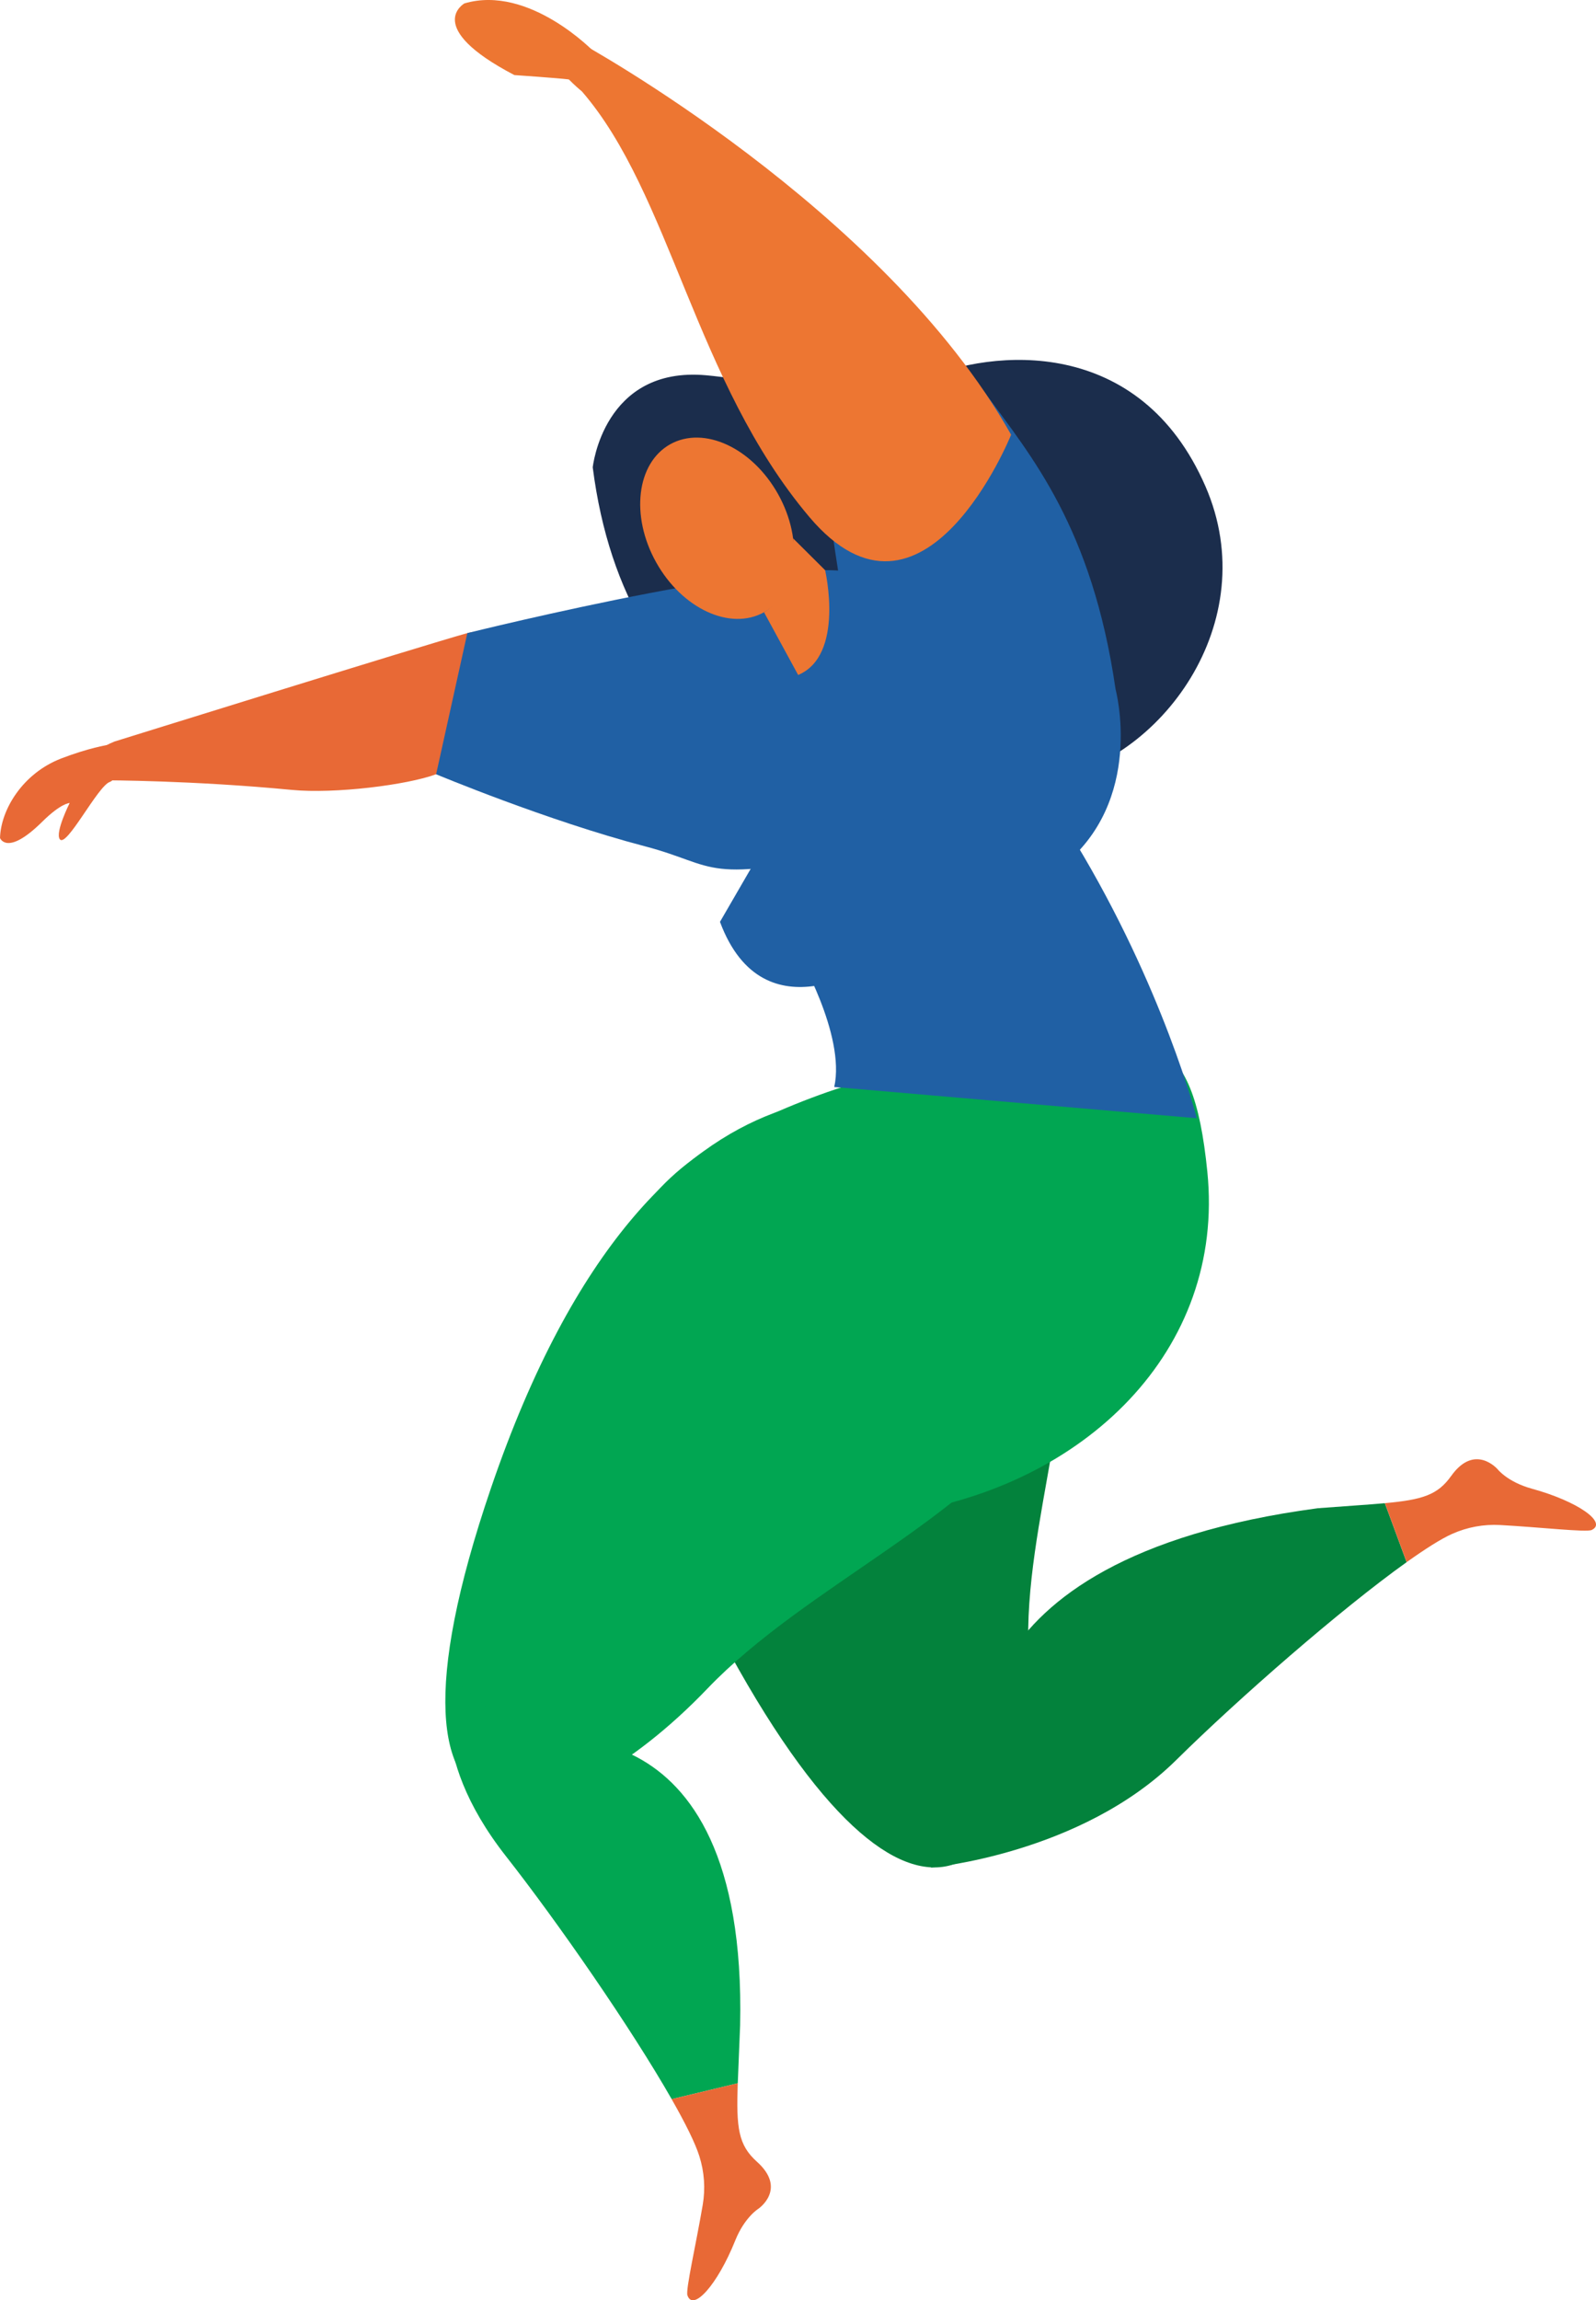 <svg xmlns="http://www.w3.org/2000/svg" width="749.5" height="1080" viewBox="0 0 749.5 1080"><g id="a"/><g id="b"><g id="c"><g id="d"><g><path d="M278.35 219.47s4.96-47.65 53.31-43.27c36.23 3.28 65.6 17.62 100.93 2.14 33.75-14.79 102.76-20.69 133.51 50.02 27.77 63.87-21.48 129.8-74.21 137.88-106.03 16.25-198.05-25.59-213.53-146.77z" fill="#1b2d4c"/><path d="M368.97 531.56c-12.42 5.89-132.26 57.5-22.23 251.93 91.05 160.88 140.65 83.59 136.3-7.63-2.88-60.5 27.73-130.51 13.7-187.23-2.09-8.44-5.02-16.92-10.06-24.81-41.51-64.95-117.7-32.26-117.7-32.26z" fill="#03823c"/><path d="M371.26 435.86l-12.17-44.21 59-13.8s24.48 53.22 22.45 56.58c-2.04 3.36-69.28 1.43-69.28 1.43z" fill="#2060a4"/><path d="M53.67 348.19s145.66-45.38 165.79-50.93c26.77-7.37 37.13 47.1-14.65 66.26-13.63 5.04-47.59 9.28-67.64 7.36-46.84-4.5-87.32-4.51-87.32-4.51.0.0-19.83-8.27 3.82-18.18z" fill="#e86936"/><path d="M204.81 363.53s52.01 21.76 98.02 33.81c34.84 9.12 26.82 18.57 101.82 1.17.0.0 49.33-14.61 63.82-63.35 15.14-50.92-25.31-37.89-62.16-64.17-21.05-15.01-186.85 26.27-186.85 26.27l-14.65 66.26z" fill="#2060a4"/><path d="M292.31 602.53c4.59 68.25 47.61 119.97 129.65 108.08 87.27-12.65 153.49-76.5 145.02-160.47-6.86-68.06-26.78-68.69-92.59-58.64-61.66 9.42-186.67 42.78-182.08 111.03z" fill="#01a652"/><path d="M32.71 377.03s-6.84 13.61-4.67 16.93c3 4.59 17.8-24.87 23.54-26.84 5.74-1.98-1.22-17.32-1.22-17.32.0.0-8.54 1.31-21.5 6.27-18.36 7.03-28.49 24.25-28.85 37.37.0.0 3.19 8.83 19.83-7.63 8.89-8.8 12.87-8.79 12.87-8.79z" fill="#e86936"/><path d="M279.15 24.52S248.58-7.41 218.1 1.6c0 0-19.68 11.1 23.46 33.65.0.0 20.7 1.41 25.61 2.05 4.91.64 11.97-12.78 11.97-12.78z" fill="#ed7632"/><path d="M447.6 522.08c-13.42-4.59-138.71-52.93-217.06 176.67-64.83 189.98 31.75 167.15 101.66 94.09 46.36-48.45 123.81-79.64 159.33-133.37 5.29-8 10.01-16.64 12.78-26.38 22.84-80.19-56.72-111.01-56.72-111.01z" fill="#01a652"/><path d="M562.01 525.03s-15.71-61.37-57.05-129.66c-36.58-60.44-130.65 51.6-130.65 51.6.0.0 22.9 38.8 17.46 63.39l170.24 14.67z" fill="#2060a4"/><path d="M411.81 451.17s-52.98 37.32-73.7-18.35l16.37-28.25-1.12-77.8 8.2-2.26 3.73 78.56 40.79 14.87 16.62-19.78-.83-18.16s20.91 53.27 41.81 72.58c0 0-33.6 15.08-51.87-1.41z" fill="#2060a4"/><path d="M365.41 232.03c12.16 21.78 9.2 46.6-6.62 55.43-15.82 8.83-38.5-1.67-50.66-23.45-12.16-21.78-9.2-46.6 6.62-55.43 15.82-8.83 38.5 1.67 50.66 23.45z" fill="#ed7632"/><path d="M432.64 169.83s2.47-23.27 30.41 15.22c21.16 29.14 49.79 62.38 60.83 138.57.0.0 14.2 52.61-25.94 83.82-41.94 32.61-74.16 15.74-84.52-28.32-10.35-44.06-23.48-135.49-23.48-135.49l42.69-73.8z" fill="#2060a4"/><path d="M272.29 19.98s142.9 77.97 202.54 184.13c0 0-41.09 102.15-94.79 38.58-53.71-63.57-65.07-151.63-106.77-199.77.0.0-30-24.22-.97-22.93z" fill="#ed7632"/></g><g><path d="M213.37 788.74l35.01 29.16s102.66-25.14 99.19 133.01c-.4 11.03-.85 19.89-1.1 27.2l-31.05 7.46c-19.03-33.35-53.44-83-77.77-113.99-38.84-49.47-24.27-82.83-24.27-82.83z" fill="#01a652"/><path d="M618.72 708.14c13.35-1.03 23.58-1.63 31.62-2.37l10.22 27.7c-30.96 22.09-78.98 64.03-108.19 92.89-44.75 44.21-115.2 50.48-115.2 50.48l24.76-46.2s-21.63-98.62 156.8-122.49z" fill="#03823c"/><path d="M681.48 693c11.1-15.61 21.82-3.17 21.82-3.17.0.0 4.67 6 16.08 9.13 21.67 5.95 35.57 15.9 28.09 19.39-2.54 1.18-24.26-1.31-43.01-2.33-7.77-.42-15.39.99-22.5 4.15-5.19 2.31-12.65 7.06-21.39 13.29l-10.22-27.7c17.74-1.62 24.81-3.88 31.13-12.77z" fill="#e86936"/><path d="M355.49 1014.98c14.25 12.8.68 22.04.68 22.04.0.0-6.49 3.95-10.9 14.94-8.37 20.86-19.83 33.54-22.45 25.71-.89-2.66 4.05-23.95 7.19-42.47 1.3-7.67.76-15.4-1.58-22.83-1.95-6.2-6.62-15.58-13.03-26.8l31.05-7.46c-.72 21.11.26 29 9.03 36.87z" fill="#e86936"/></g><path d="M372.45 252.76l15.03 14.95s9.32 39.96-12.66 49.2l-16.03-29.45s14.99-7.53 13.66-34.7z" fill="#ed7632"/></g></g></g></svg>